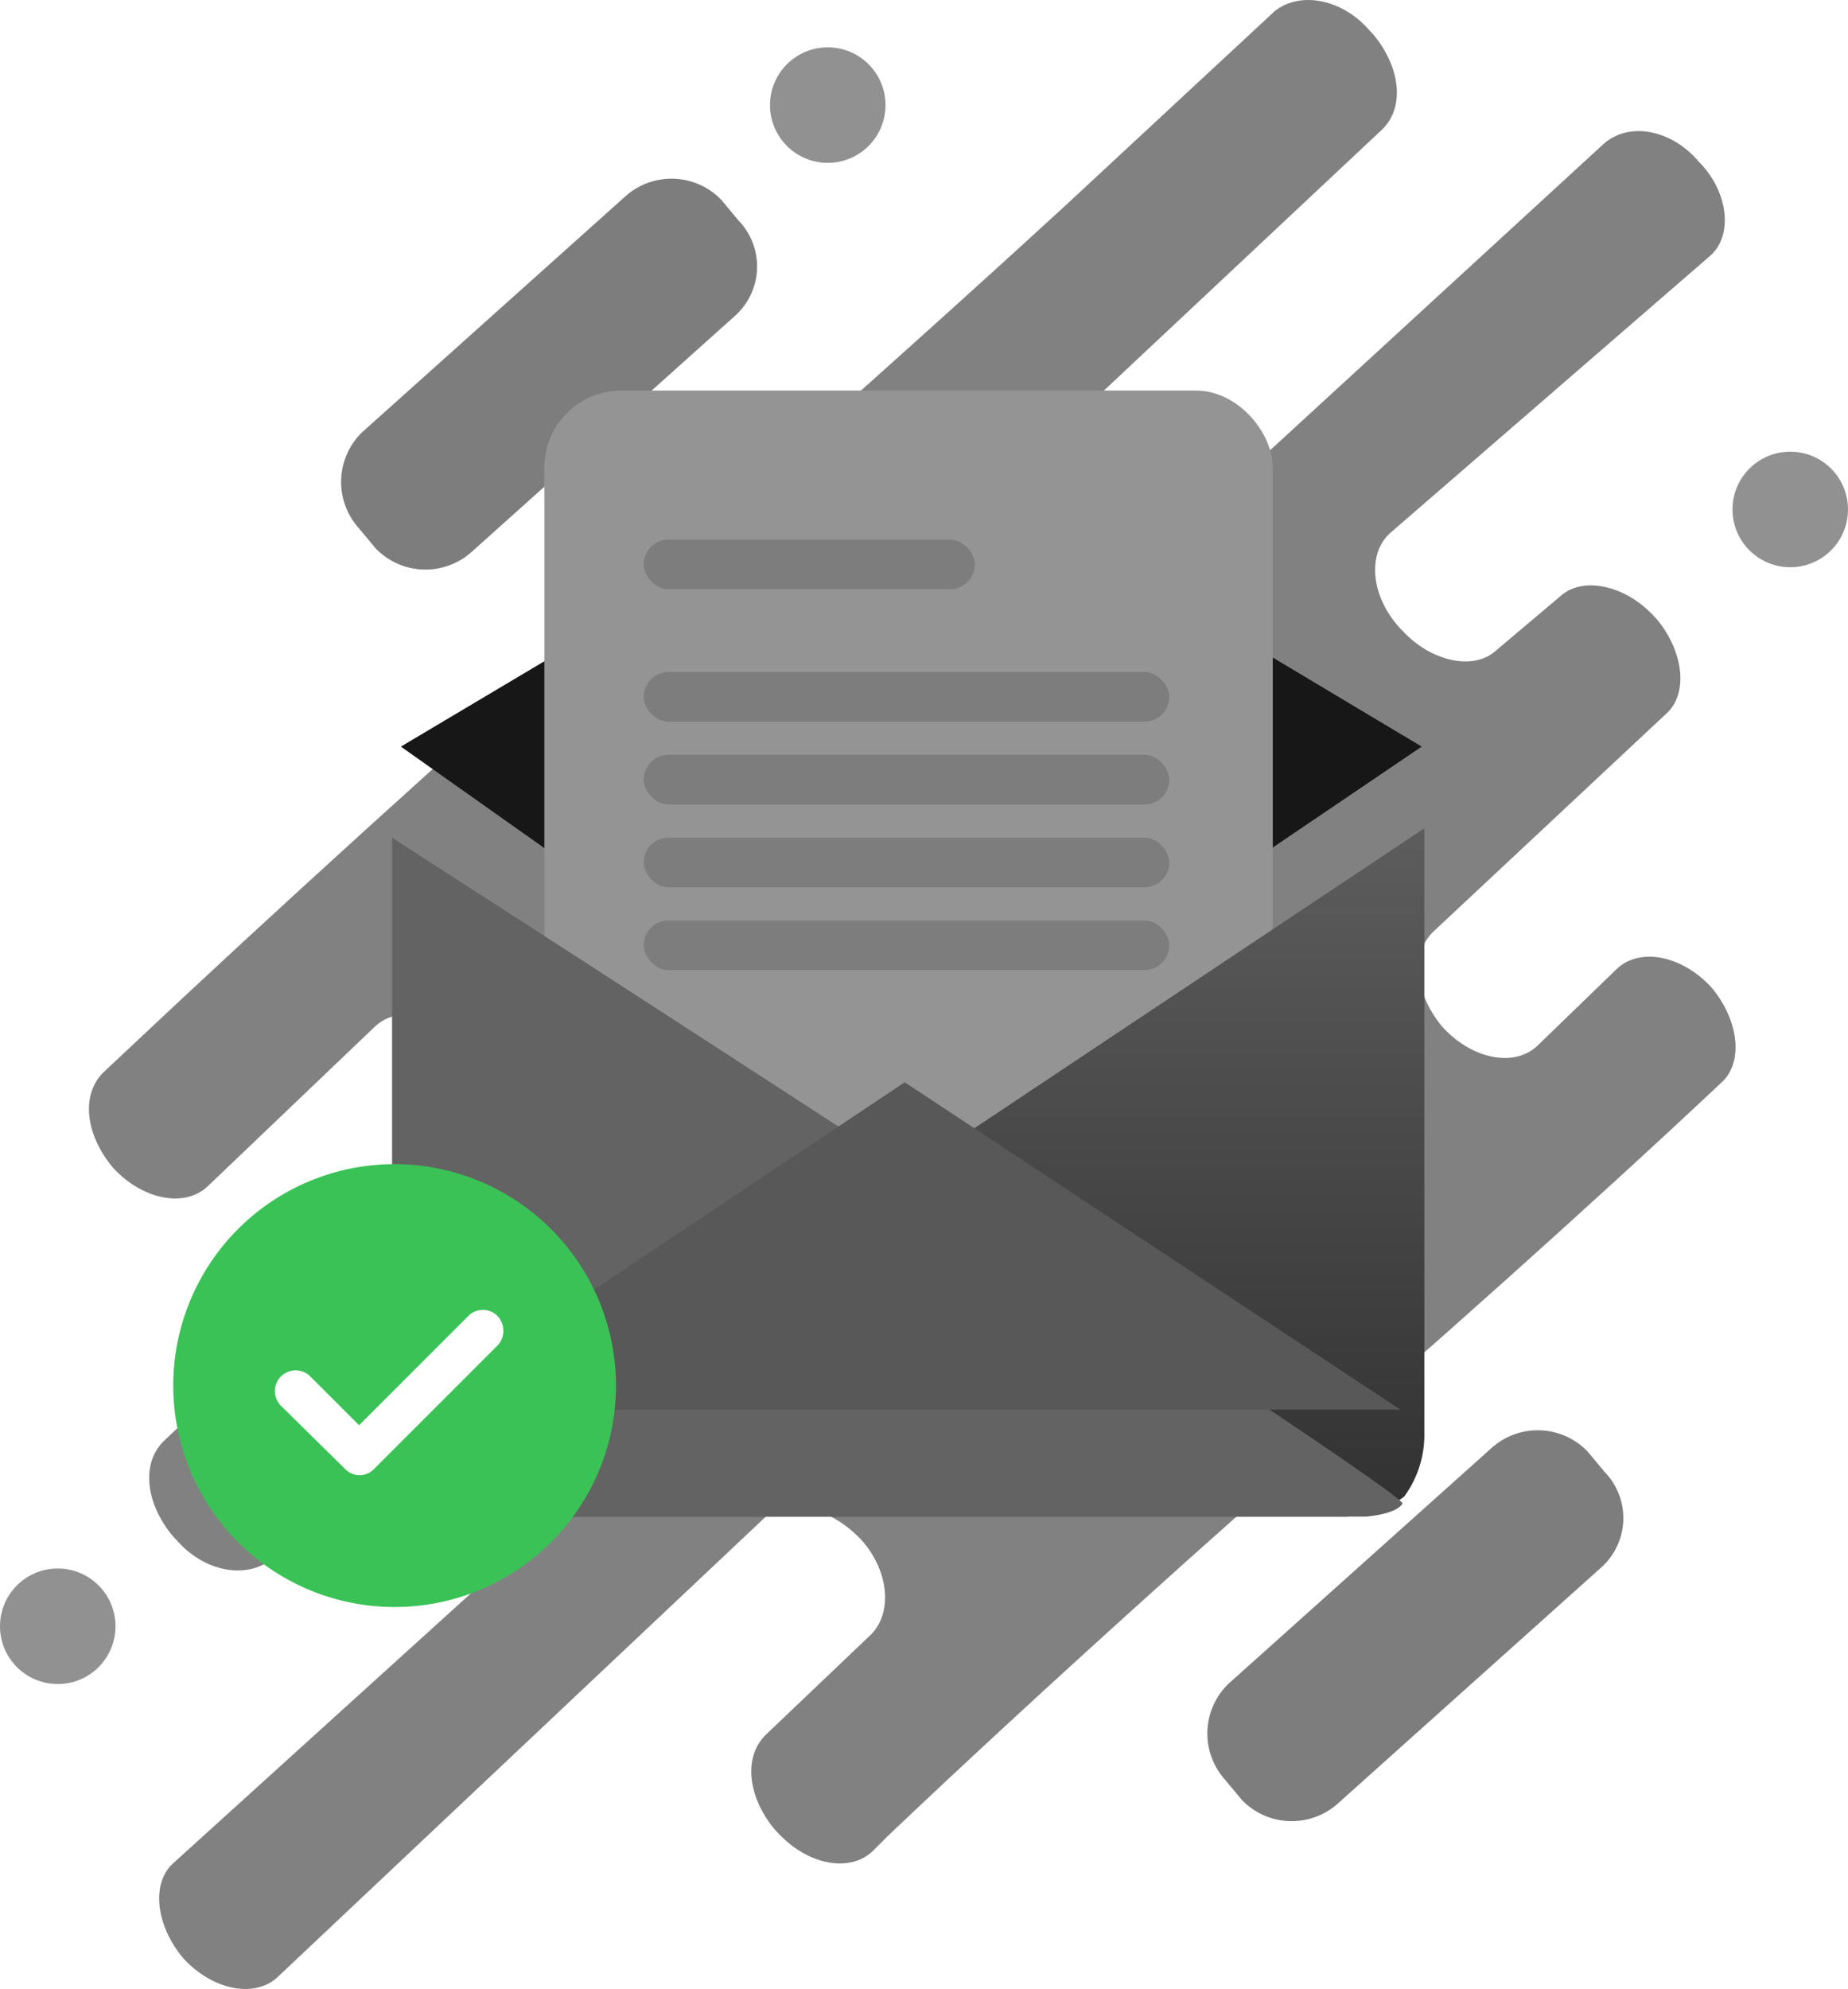<svg xmlns="http://www.w3.org/2000/svg" xmlns:xlink="http://www.w3.org/1999/xlink" viewBox="196 -348.458 96 103.294">
  <defs>
    <style>
      .cls-1 {
        opacity: 0.64;
      }

      .cls-2 {
        fill: #333;
      }

      .cls-3 {
        opacity: 0.62;
      }

      .cls-4 {
        fill: #3b3b3b;
        opacity: 0.56;
      }

      .cls-5 {
        fill: #171717;
      }

      .cls-6 {
        fill: #949494;
      }

      .cls-7 {
        fill: #7d7d7d;
      }

      .cls-8 {
        fill: url(#linear-gradient);
      }

      .cls-9 {
        fill: #636363;
      }

      .cls-10 {
        fill: #585858;
      }

      .cls-11 {
        fill: #fff;
      }

      .cls-12 {
        fill: #3ac256;
      }

      .cls-13 {
        filter: url(#Path_3738);
      }

      .cls-14 {
        filter: url(#Path_3739);
      }
    </style>
    <linearGradient id="linear-gradient" x1="0.5" x2="0.5" y2="1" gradientUnits="objectBoundingBox">
      <stop offset="0" stop-color="#5d5d5d"/>
      <stop offset="1" stop-color="#313131"/>
    </linearGradient>
    <filter id="Path_3739" x="205.48" y="-320.439" width="79.52" height="65.753" filterUnits="userSpaceOnUse">
      <feOffset dy="5" input="SourceAlpha"/>
      <feGaussianBlur stdDeviation="5" result="blur"/>
      <feFlood flood-opacity="0.161"/>
      <feComposite operator="in" in2="blur"/>
      <feComposite in="SourceGraphic"/>
    </filter>
    <filter id="Path_3738" x="201.367" y="-319.945" width="82.489" height="65.259" filterUnits="userSpaceOnUse">
      <feOffset dy="5" input="SourceAlpha"/>
      <feGaussianBlur stdDeviation="5" result="blur-2"/>
      <feFlood flood-opacity="0.161"/>
      <feComposite operator="in" in2="blur-2"/>
      <feComposite in="SourceGraphic"/>
    </filter>
  </defs>
  <g id="Group_3083" data-name="Group 3083" transform="translate(55 -671)">
    <g id="Group_3008" data-name="Group 3008" class="cls-1" transform="translate(158.723 331.823)">
      <path id="Path_2209" data-name="Path 2209" class="cls-2" d="M57.638,115.316,43.96,127.572a3.593,3.593,0,0,1-4.974-.178l-.888-1.066a3.594,3.594,0,0,1,.178-4.974L51.954,109.1a3.593,3.593,0,0,1,4.974.178l.888,1.066A3.439,3.439,0,0,1,57.638,115.316Z" transform="translate(-37.187 -108.187)"/>
    </g>
    <g id="Group_3020" data-name="Group 3020" transform="translate(3 184)">
      <g id="Group_1331" data-name="Group 1331" class="cls-3" transform="translate(126.395 103.479)">
        <g id="Group_1330" data-name="Group 1330" transform="translate(0 0)">
          <g id="Group_1327" data-name="Group 1327" transform="translate(16.226 35.063)">
            <path id="Path_2213" data-name="Path 2213" class="cls-2" d="M63.611,46.074,78.338,32.259c1.173-1.173.912-3.258-.521-4.952l-.13-.13c-1.434-1.694-3.649-2.085-4.952-1.043L61.787,36.3C53.837,43.6,43.541,52.72,38.849,56.76S23.862,70.054,16.042,77.352l-4.17,3.91c-1.173,1.173-.912,3.258.521,4.952h0c1.564,1.694,3.779,2.085,4.952.912l8.6-8.211c1.173-1.173,3.388-.782,4.952.912h0c1.434,1.564,1.694,3.779.521,4.952L15,100.419c-1.173,1.173-.912,3.258.521,4.952l.13.13c1.434,1.694,3.649,2.085,4.952,1.043l10.165-9.253c1.173-1.043,3.388-.652,4.952,1.043l.13.13c1.434,1.694,1.694,3.779.521,4.952l-20.852,18.9c-1.173,1.043-.912,3.258.521,4.952h0c1.564,1.694,3.779,2.085,4.952.912L46.148,104.46c1.173-1.173,3.388-.652,4.952.912l.13.13c1.434,1.564,1.694,3.779.521,4.952l-5.474,5.213c-1.173,1.173-.912,3.258.521,4.952l.13.13c1.564,1.694,3.779,2.085,4.952.912l.782-.782c7.82-7.429,17.985-16.551,22.546-20.461S89.155,88.169,95.932,81.783h0c1.173-1.043.912-3.258-.521-4.952h0c-1.564-1.694-3.779-2.085-4.952-.912l-4.04,3.91c-1.173,1.173-3.388.782-4.952-.912h0c-1.434-1.694-1.694-3.779-.521-4.952l12.12-11.338c1.173-1.043.912-3.258-.521-4.952l-.13-.13c-1.434-1.564-3.649-2.085-4.822-1.043L84.2,59.367c-1.173,1.043-3.388.521-4.822-1.043l-.13-.13c-1.564-1.694-1.694-3.91-.521-4.952L95.28,38.906c1.3-1.043,1.043-3.388-.521-4.952h0c-1.434-1.694-3.649-2.085-4.952-.912L69.085,52.069c-1.173,1.173-3.388.652-4.952-.912l-.13-.13C62.569,49.462,62.438,47.247,63.611,46.074Z" transform="translate(-11.133 -25.559)"/>
          </g>
        </g>
      </g>
      <circle id="Ellipse_435" data-name="Ellipse 435" class="cls-4" cx="3" cy="3" r="3" transform="translate(228 162)"/>
      <circle id="Ellipse_440" data-name="Ellipse 440" class="cls-4" cx="3" cy="3" r="3" transform="translate(178 141)"/>
      <circle id="Ellipse_436" data-name="Ellipse 436" class="cls-4" cx="3" cy="3" r="3" transform="translate(138 220)"/>
      <g id="Group_1307" data-name="Group 1307" class="cls-1" transform="translate(200.723 212.823)">
        <path id="Path_2209-2" data-name="Path 2209" class="cls-2" d="M57.638,115.316,43.96,127.572a3.593,3.593,0,0,1-4.974-.178l-.888-1.066a3.594,3.594,0,0,1,.178-4.974L51.954,109.1a3.593,3.593,0,0,1,4.974.178l.888,1.066A3.439,3.439,0,0,1,57.638,115.316Z" transform="translate(-37.187 -108.187)"/>
      </g>
    </g>
    <g id="Group_3019" data-name="Group 3019" transform="translate(3 186)">
      <g id="Group_3007" data-name="Group 3007" transform="translate(3.567 7.887)">
        <path id="Path_3740" data-name="Path 3740" class="cls-5" d="M262.921-511.2a4.758,4.758,0,0,0-2.663,1.4l-23.925,14.229,25.942,18.346,27.089-18.346-23.883-14.274A8.637,8.637,0,0,0,262.921-511.2Z" transform="translate(-81.075 663)"/>
        <rect id="Rectangle_4941" data-name="Rectangle 4941" class="cls-6" width="37.839" height="45.578" rx="4" transform="translate(162.712 148.937)"/>
        <rect id="Rectangle_4942" data-name="Rectangle 4942" class="cls-7" width="17.199" height="2.58" rx="1.29" transform="translate(167.871 156.676)"/>
        <g id="Group_3002" data-name="Group 3002" transform="translate(167.871 163.556)">
          <rect id="Rectangle_4943" data-name="Rectangle 4943" class="cls-7" width="27.304" height="2.58" rx="1.29"/>
          <rect id="Rectangle_4944" data-name="Rectangle 4944" class="cls-7" width="27.304" height="2.58" rx="1.29" transform="translate(0 4.3)"/>
          <rect id="Rectangle_4945" data-name="Rectangle 4945" class="cls-7" width="27.304" height="2.58" rx="1.29" transform="translate(0 8.6)"/>
          <rect id="Rectangle_4946" data-name="Rectangle 4946" class="cls-7" width="27.304" height="2.58" rx="1.29" transform="translate(0 12.9)"/>
        </g>
        <g class="cls-14" transform="matrix(1, 0, 0, 1, -61.57, 477.11)">
          <path id="Path_3739-2" data-name="Path 3739" class="cls-8" d="M290.605-491.8l-49.52,33,.287,2.752h44.955a5.139,5.139,0,0,0,3.232-1.046,5.422,5.422,0,0,0,1.046-3.3Z" transform="translate(-20.61 181.36)"/>
        </g>
        <g class="cls-13" transform="matrix(1, 0, 0, 1, -61.57, 477.11)">
          <path id="Path_3738-2" data-name="Path 3738" class="cls-9" d="M235.8-491.8s52.845,34.012,52.487,34.585-1.914.674-1.914.674H240.019a5.067,5.067,0,0,1-3.187-1.032,5.348,5.348,0,0,1-1.032-3.25Z" transform="translate(-19.43 181.85)"/>
        </g>
      </g>
      <path id="Path_3747" data-name="Path 3747" class="cls-10" d="M254-470.25l-25.5,17h51.25Z" transform="translate(-69 663)"/>
    </g>
    <g id="Group_3010" data-name="Group 3010" transform="translate(52 184)">
      <circle id="Ellipse_437" data-name="Ellipse 437" class="cls-11" cx="7.868" cy="7.868" r="7.868" transform="translate(101.632 203.632)"/>
      <g id="noun_1276366_cc" transform="translate(98 199)">
        <g id="Group_3009" data-name="Group 3009" transform="translate(0 0)">
          <path id="Path_3748" data-name="Path 3748" class="cls-12" d="M19.5,7A11.5,11.5,0,1,0,31,18.5,11.517,11.517,0,0,0,19.5,7Zm5.349,9.414L18.43,22.833a1.034,1.034,0,0,1-1.5,0L13.616,19.57a1.078,1.078,0,1,1,1.524-1.524l2.514,2.514,5.67-5.67a1.066,1.066,0,0,1,1.524,0A1.116,1.116,0,0,1,24.849,16.414Z" transform="translate(-8 -7)"/>
        </g>
      </g>
    </g>
  </g>
</svg>
